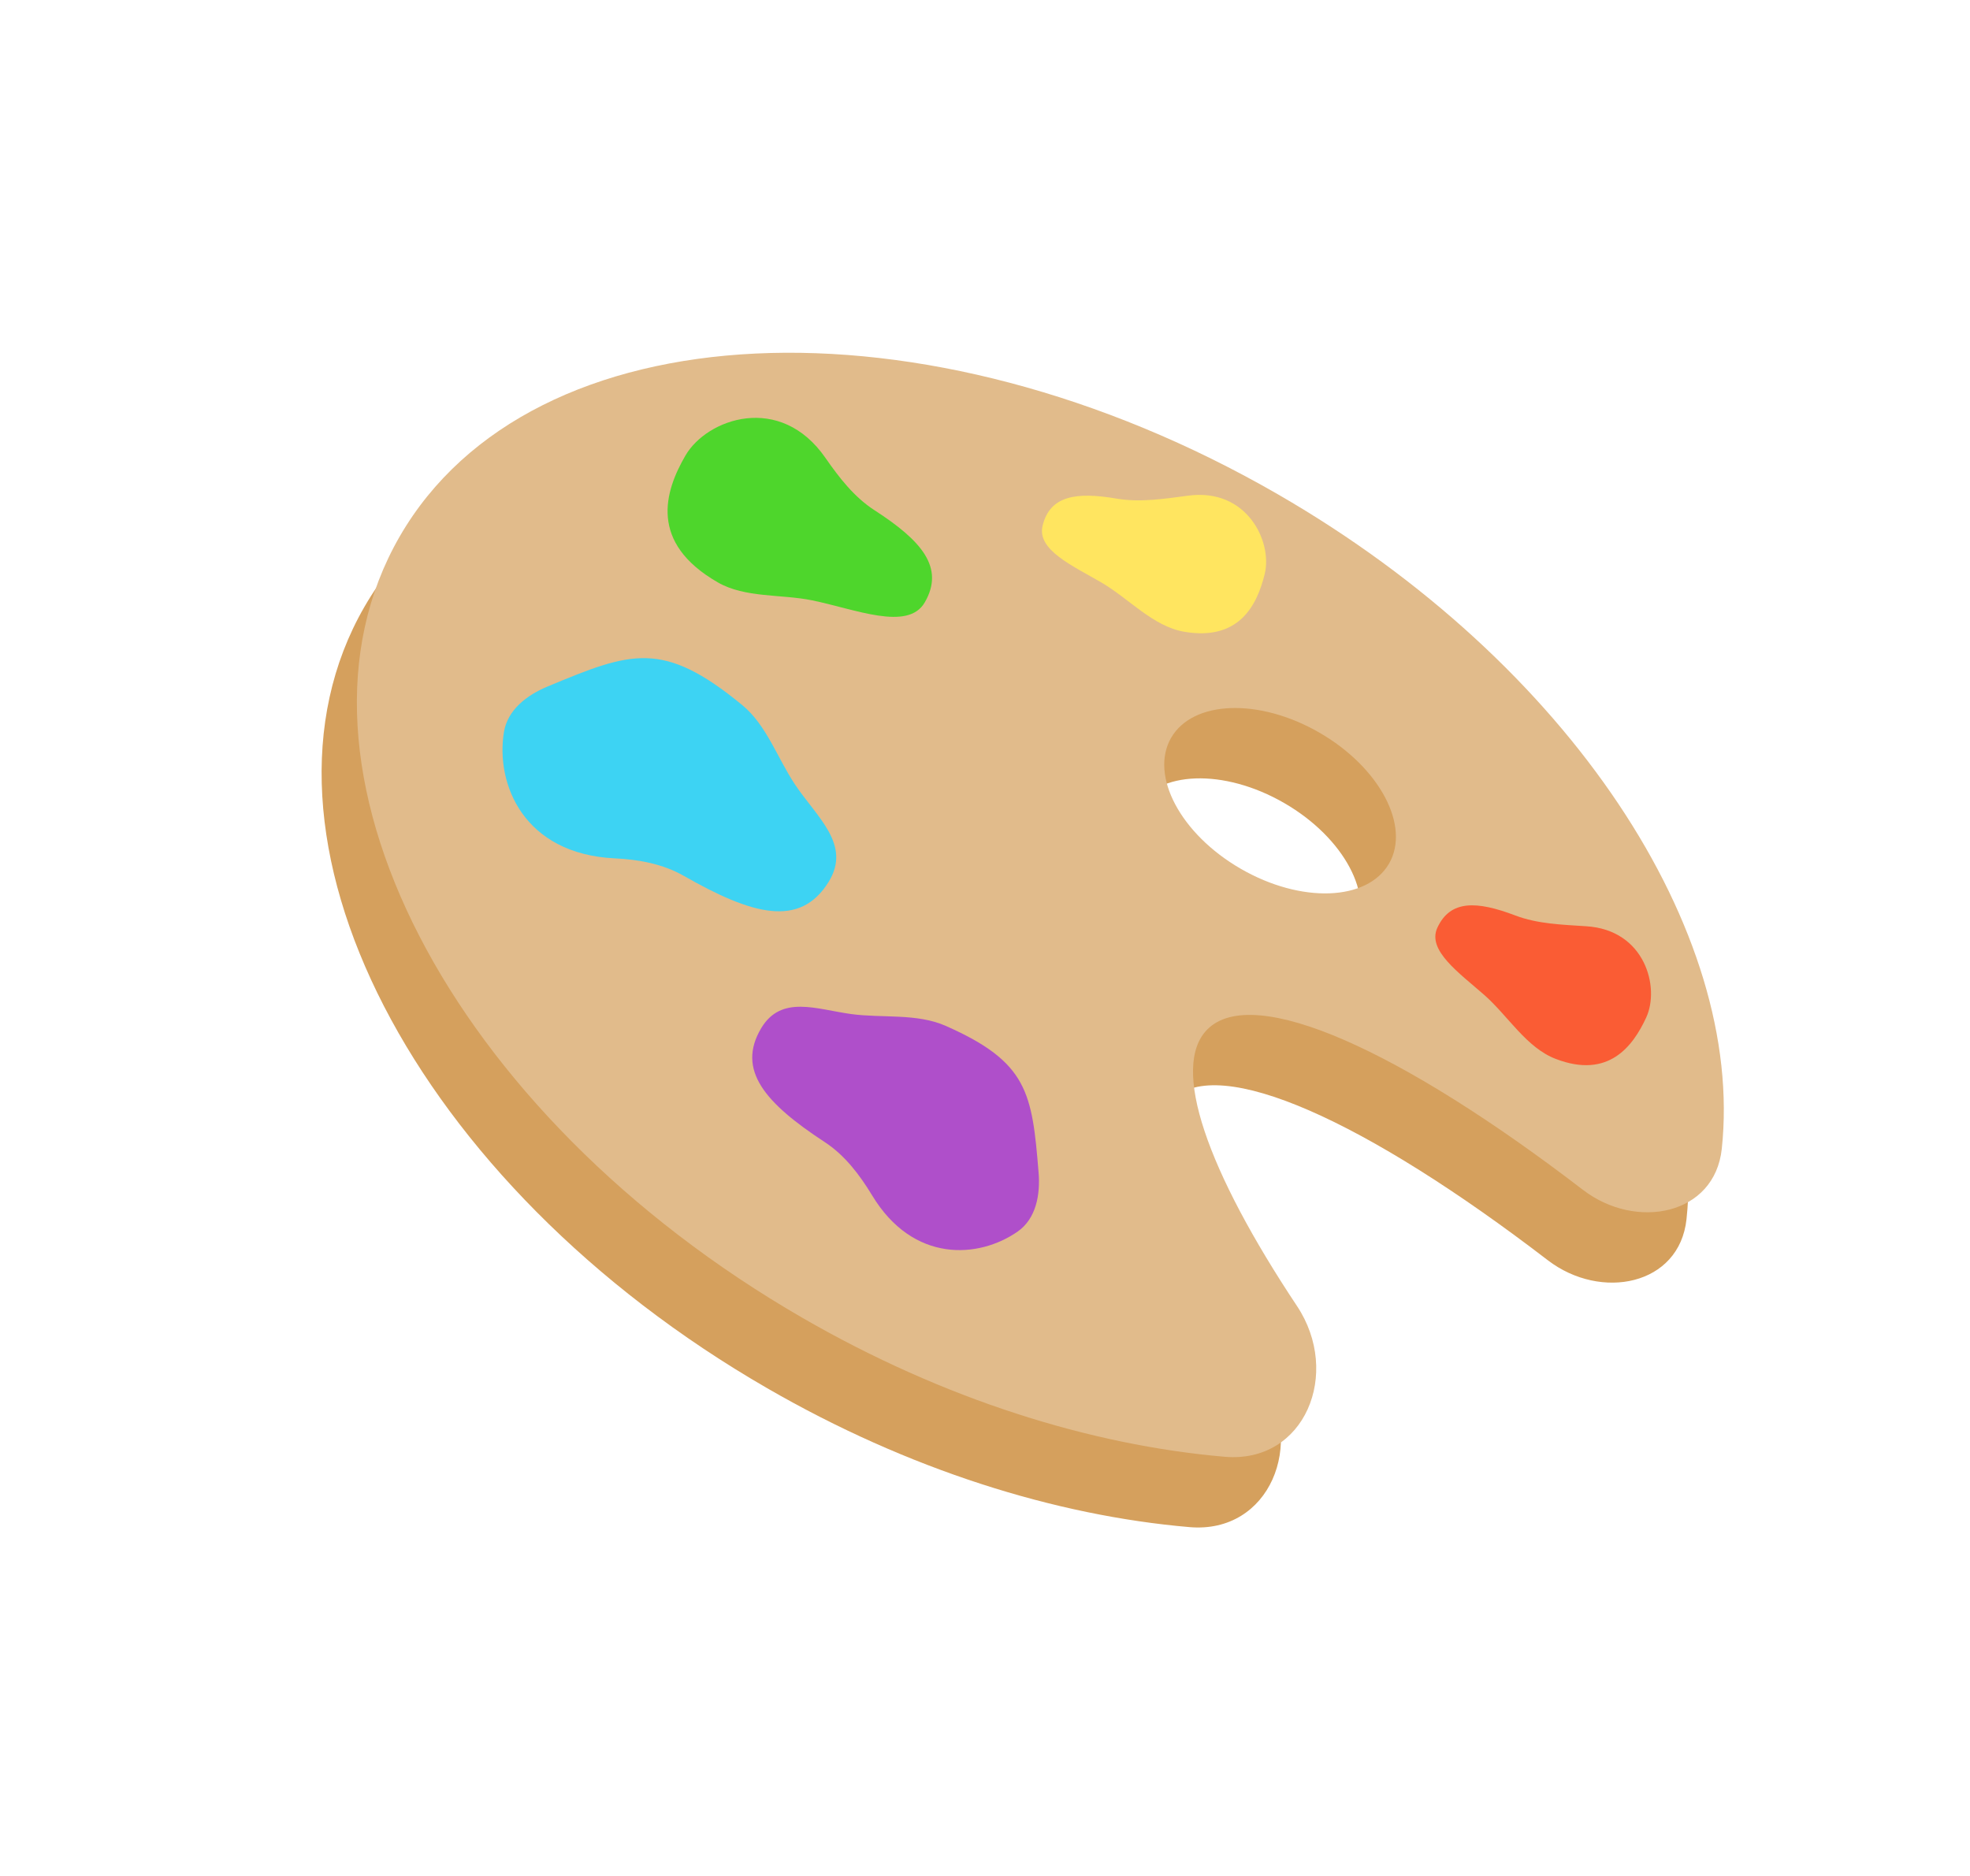 <svg width="21" height="20" viewBox="0 0 21 20" fill="none" xmlns="http://www.w3.org/2000/svg">
<path fill-rule="evenodd" clip-rule="evenodd" d="M16.5 13.436C17.065 13.869 17.902 13.706 17.978 12.998C18.224 10.689 16.369 7.823 13.248 6.021C9.477 3.844 5.285 4.044 3.885 6.469C2.486 8.893 4.408 12.624 8.18 14.801C9.681 15.668 11.249 16.158 12.681 16.281C13.536 16.354 13.925 15.389 13.45 14.674C12.495 13.238 12.096 12.123 12.495 11.724C12.988 11.231 14.57 11.955 16.5 13.436ZM12.851 10.012C13.492 10.383 14.199 10.358 14.431 9.957C14.662 9.556 14.33 8.931 13.689 8.561C13.047 8.19 12.34 8.215 12.108 8.616C11.877 9.017 12.209 9.642 12.851 10.012Z" fill="#D5A05D"/>
<path fill-rule="evenodd" clip-rule="evenodd" d="M16.875 12.686C17.441 13.119 18.278 12.956 18.354 12.248C18.6 9.939 16.745 7.073 13.624 5.271C9.853 3.094 5.661 3.294 4.261 5.719C2.862 8.143 4.784 11.874 8.556 14.051C10.057 14.918 11.625 15.408 13.056 15.531C13.912 15.604 14.301 14.639 13.826 13.924C12.871 12.488 12.472 11.373 12.871 10.974C13.364 10.481 14.946 11.205 16.875 12.686ZM13.226 9.262C13.868 9.633 14.575 9.608 14.807 9.207C15.038 8.806 14.706 8.181 14.065 7.811C13.423 7.44 12.716 7.465 12.484 7.866C12.253 8.267 12.585 8.892 13.226 9.262Z" fill="#E1BB8B"/>
<path d="M9.858 6.422C9.678 6.733 9.118 6.494 8.655 6.4C8.326 6.333 7.943 6.376 7.652 6.209C6.914 5.785 7.085 5.239 7.306 4.858C7.533 4.464 8.316 4.183 8.8 4.883C8.946 5.093 9.106 5.3 9.321 5.439C9.823 5.763 10.073 6.05 9.858 6.422Z" fill="#4ED62C"/>
<path d="M11.114 5.605C11.051 5.862 11.431 6.03 11.744 6.212C12.034 6.382 12.292 6.678 12.622 6.735C13.213 6.837 13.402 6.446 13.482 6.118C13.566 5.773 13.291 5.202 12.669 5.284C12.415 5.317 12.157 5.359 11.904 5.316C11.472 5.242 11.192 5.284 11.114 5.605Z" fill="#FFE560"/>
<path d="M15.322 9.891C15.211 10.132 15.552 10.37 15.824 10.609C16.076 10.831 16.272 11.171 16.586 11.29C17.146 11.504 17.406 11.156 17.548 10.849C17.697 10.527 17.536 9.914 16.91 9.875C16.654 9.858 16.392 9.851 16.153 9.76C15.742 9.604 15.46 9.592 15.322 9.891Z" fill="#FA5C34"/>
<path d="M8.833 9.402C9.08 9.003 8.706 8.712 8.473 8.361C8.287 8.082 8.171 7.729 7.911 7.516C7.064 6.82 6.73 6.947 5.837 7.319C5.616 7.411 5.411 7.568 5.372 7.804C5.281 8.359 5.583 9.104 6.552 9.151C6.808 9.163 7.065 9.21 7.288 9.337C8.016 9.753 8.527 9.897 8.833 9.402Z" fill="#3DD3F3"/>
<path d="M8.116 10.959C8.33 10.605 8.703 10.76 9.073 10.811C9.405 10.856 9.774 10.801 10.081 10.937C10.956 11.323 11.002 11.649 11.071 12.498C11.091 12.737 11.045 12.992 10.848 13.13C10.435 13.418 9.734 13.469 9.296 12.743C9.163 12.524 9.005 12.315 8.79 12.175C8.163 11.764 7.845 11.41 8.116 10.959Z" fill="#AF4FCA"/>
</svg>
